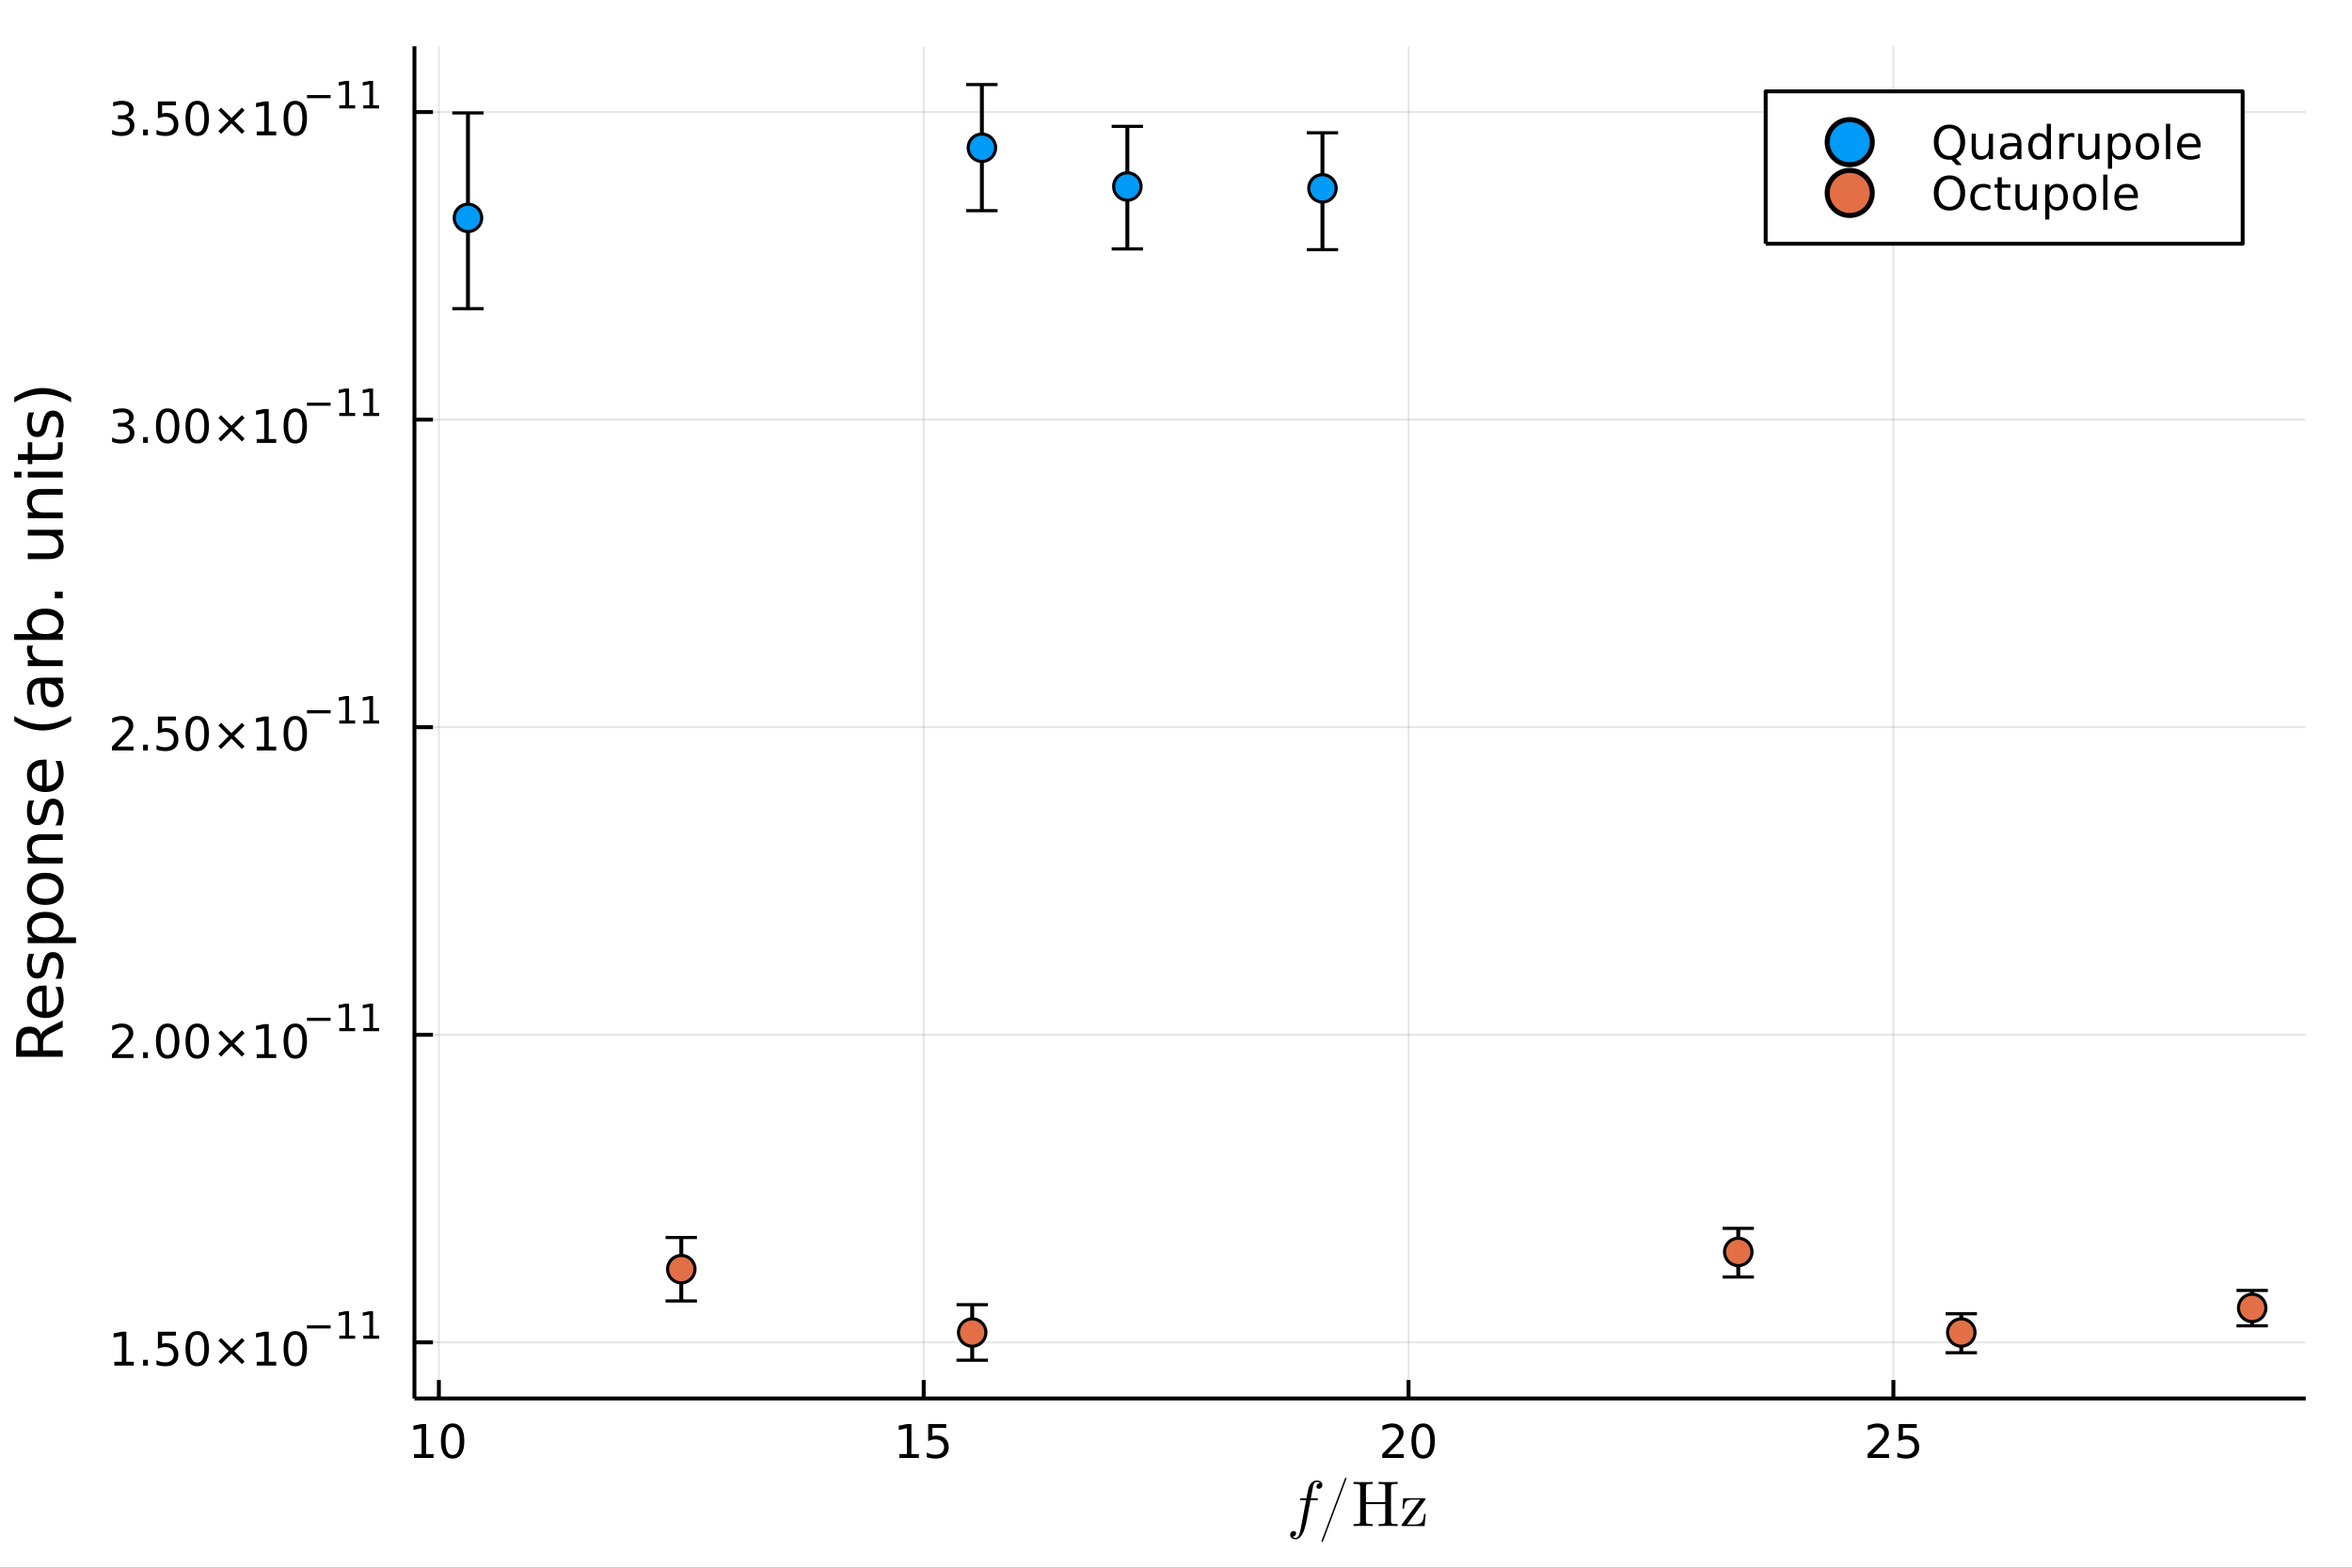 <?xml version="1.0" encoding="utf-8"?>
<svg xmlns="http://www.w3.org/2000/svg" xmlns:xlink="http://www.w3.org/1999/xlink" width="600" height="400" viewBox="0 0 2400 1600">
<rect x="0" y="0" width="2400" height="1600" fill="#333333" stroke="none"/>
<defs>
  <clipPath id="clip840">
    <rect x="0" y="0" width="2400" height="1600"/>
  </clipPath>
</defs>
<path clip-path="url(#clip840)" d="
M0 1600 L2400 1600 L2400 0 L0 0  Z
  " fill="#ffffff" fill-rule="evenodd" fill-opacity="1"/>
<defs>
  <clipPath id="clip841">
    <rect x="480" y="0" width="1681" height="1600"/>
  </clipPath>
</defs>
<path clip-path="url(#clip840)" d="
M422.892 1427.31 L2352.76 1427.31 L2352.76 47.244 L422.892 47.244  Z
  " fill="#ffffff" fill-rule="evenodd" fill-opacity="1"/>
<defs>
  <clipPath id="clip842">
    <rect x="422" y="47" width="1931" height="1381"/>
  </clipPath>
</defs>
<polyline clip-path="url(#clip842)" style="stroke:#000000; stroke-linecap:butt; stroke-linejoin:round; stroke-width:2; stroke-opacity:0.1; fill:none" points="
  447.826,1427.31 447.826,47.244 
  "/>
<polyline clip-path="url(#clip842)" style="stroke:#000000; stroke-linecap:butt; stroke-linejoin:round; stroke-width:2; stroke-opacity:0.1; fill:none" points="
  942.562,1427.31 942.562,47.244 
  "/>
<polyline clip-path="url(#clip842)" style="stroke:#000000; stroke-linecap:butt; stroke-linejoin:round; stroke-width:2; stroke-opacity:0.1; fill:none" points="
  1437.3,1427.31 1437.3,47.244 
  "/>
<polyline clip-path="url(#clip842)" style="stroke:#000000; stroke-linecap:butt; stroke-linejoin:round; stroke-width:2; stroke-opacity:0.1; fill:none" points="
  1932.03,1427.31 1932.03,47.244 
  "/>
<polyline clip-path="url(#clip840)" style="stroke:#000000; stroke-linecap:butt; stroke-linejoin:round; stroke-width:4; stroke-opacity:1; fill:none" points="
  422.892,1427.31 2352.76,1427.31 
  "/>
<polyline clip-path="url(#clip840)" style="stroke:#000000; stroke-linecap:butt; stroke-linejoin:round; stroke-width:4; stroke-opacity:1; fill:none" points="
  447.826,1427.31 447.826,1408.42 
  "/>
<polyline clip-path="url(#clip840)" style="stroke:#000000; stroke-linecap:butt; stroke-linejoin:round; stroke-width:4; stroke-opacity:1; fill:none" points="
  942.562,1427.31 942.562,1408.42 
  "/>
<polyline clip-path="url(#clip840)" style="stroke:#000000; stroke-linecap:butt; stroke-linejoin:round; stroke-width:4; stroke-opacity:1; fill:none" points="
  1437.3,1427.31 1437.3,1408.42 
  "/>
<polyline clip-path="url(#clip840)" style="stroke:#000000; stroke-linecap:butt; stroke-linejoin:round; stroke-width:4; stroke-opacity:1; fill:none" points="
  1932.03,1427.31 1932.03,1408.42 
  "/>
<path clip-path="url(#clip840)" d="M422.514 1484.05 L430.153 1484.05 L430.153 1457.69 L421.843 1459.35 L421.843 1455.09 L430.107 1453.43 L434.783 1453.43 L434.783 1484.05 L442.421 1484.05 L442.421 1487.99 L422.514 1487.99 L422.514 1484.05 Z" fill="#000000" fill-rule="evenodd" fill-opacity="1" /><path clip-path="url(#clip840)" d="M461.866 1456.51 Q458.255 1456.51 456.426 1460.07 Q454.62 1463.61 454.62 1470.74 Q454.62 1477.85 456.426 1481.41 Q458.255 1484.95 461.866 1484.95 Q465.5 1484.95 467.306 1481.41 Q469.134 1477.85 469.134 1470.74 Q469.134 1463.61 467.306 1460.07 Q465.5 1456.51 461.866 1456.51 M461.866 1452.8 Q467.676 1452.8 470.731 1457.41 Q473.81 1461.99 473.81 1470.74 Q473.81 1479.47 470.731 1484.07 Q467.676 1488.66 461.866 1488.66 Q456.056 1488.66 452.977 1484.07 Q449.921 1479.47 449.921 1470.74 Q449.921 1461.99 452.977 1457.41 Q456.056 1452.8 461.866 1452.8 Z" fill="#000000" fill-rule="evenodd" fill-opacity="1" /><path clip-path="url(#clip840)" d="M917.747 1484.05 L925.386 1484.05 L925.386 1457.69 L917.076 1459.35 L917.076 1455.09 L925.34 1453.43 L930.016 1453.43 L930.016 1484.05 L937.655 1484.05 L937.655 1487.99 L917.747 1487.99 L917.747 1484.05 Z" fill="#000000" fill-rule="evenodd" fill-opacity="1" /><path clip-path="url(#clip840)" d="M947.145 1453.43 L965.502 1453.43 L965.502 1457.36 L951.428 1457.36 L951.428 1465.83 Q952.446 1465.49 953.465 1465.32 Q954.483 1465.14 955.502 1465.14 Q961.289 1465.14 964.668 1468.31 Q968.048 1471.48 968.048 1476.9 Q968.048 1482.48 964.576 1485.58 Q961.103 1488.66 954.784 1488.66 Q952.608 1488.66 950.34 1488.29 Q948.094 1487.92 945.687 1487.18 L945.687 1482.48 Q947.77 1483.61 949.992 1484.17 Q952.215 1484.72 954.691 1484.72 Q958.696 1484.72 961.034 1482.62 Q963.372 1480.51 963.372 1476.9 Q963.372 1473.29 961.034 1471.18 Q958.696 1469.07 954.691 1469.07 Q952.817 1469.07 950.942 1469.49 Q949.09 1469.91 947.145 1470.79 L947.145 1453.43 Z" fill="#000000" fill-rule="evenodd" fill-opacity="1" /><path clip-path="url(#clip840)" d="M1416.07 1484.05 L1432.39 1484.05 L1432.39 1487.99 L1410.45 1487.99 L1410.45 1484.05 Q1413.11 1481.3 1417.69 1476.67 Q1422.3 1472.01 1423.48 1470.67 Q1425.72 1468.15 1426.6 1466.41 Q1427.51 1464.65 1427.51 1462.96 Q1427.51 1460.21 1425.56 1458.47 Q1423.64 1456.74 1420.54 1456.74 Q1418.34 1456.74 1415.89 1457.5 Q1413.45 1458.26 1410.68 1459.82 L1410.68 1455.09 Q1413.5 1453.96 1415.95 1453.38 Q1418.41 1452.8 1420.45 1452.8 Q1425.82 1452.8 1429.01 1455.49 Q1432.2 1458.17 1432.2 1462.66 Q1432.2 1464.79 1431.39 1466.71 Q1430.61 1468.61 1428.5 1471.2 Q1427.92 1471.88 1424.82 1475.09 Q1421.72 1478.29 1416.07 1484.05 Z" fill="#000000" fill-rule="evenodd" fill-opacity="1" /><path clip-path="url(#clip840)" d="M1452.2 1456.51 Q1448.59 1456.51 1446.76 1460.07 Q1444.96 1463.61 1444.96 1470.74 Q1444.96 1477.85 1446.76 1481.41 Q1448.59 1484.95 1452.2 1484.95 Q1455.84 1484.95 1457.64 1481.41 Q1459.47 1477.85 1459.47 1470.74 Q1459.47 1463.61 1457.64 1460.07 Q1455.84 1456.51 1452.2 1456.51 M1452.2 1452.8 Q1458.01 1452.8 1461.07 1457.41 Q1464.15 1461.99 1464.15 1470.74 Q1464.15 1479.47 1461.07 1484.07 Q1458.01 1488.66 1452.2 1488.66 Q1446.39 1488.66 1443.32 1484.07 Q1440.26 1479.47 1440.26 1470.74 Q1440.26 1461.99 1443.32 1457.41 Q1446.39 1452.8 1452.2 1452.8 Z" fill="#000000" fill-rule="evenodd" fill-opacity="1" /><path clip-path="url(#clip840)" d="M1911.3 1484.05 L1927.62 1484.05 L1927.62 1487.99 L1905.68 1487.99 L1905.68 1484.05 Q1908.34 1481.3 1912.92 1476.67 Q1917.53 1472.01 1918.71 1470.67 Q1920.96 1468.15 1921.84 1466.41 Q1922.74 1464.65 1922.74 1462.96 Q1922.74 1460.21 1920.79 1458.47 Q1918.87 1456.74 1915.77 1456.74 Q1913.57 1456.74 1911.12 1457.5 Q1908.69 1458.26 1905.91 1459.82 L1905.91 1455.09 Q1908.73 1453.96 1911.19 1453.38 Q1913.64 1452.8 1915.68 1452.8 Q1921.05 1452.8 1924.24 1455.49 Q1927.44 1458.17 1927.44 1462.66 Q1927.44 1464.79 1926.63 1466.71 Q1925.84 1468.61 1923.73 1471.2 Q1923.16 1471.88 1920.05 1475.09 Q1916.95 1478.29 1911.3 1484.05 Z" fill="#000000" fill-rule="evenodd" fill-opacity="1" /><path clip-path="url(#clip840)" d="M1937.48 1453.43 L1955.84 1453.43 L1955.84 1457.36 L1941.77 1457.36 L1941.77 1465.83 Q1942.79 1465.49 1943.8 1465.32 Q1944.82 1465.14 1945.84 1465.14 Q1951.63 1465.14 1955.01 1468.31 Q1958.39 1471.48 1958.39 1476.9 Q1958.39 1482.48 1954.91 1485.58 Q1951.44 1488.66 1945.12 1488.66 Q1942.95 1488.66 1940.68 1488.29 Q1938.43 1487.92 1936.03 1487.18 L1936.03 1482.48 Q1938.11 1483.61 1940.33 1484.17 Q1942.55 1484.72 1945.03 1484.72 Q1949.04 1484.72 1951.37 1482.62 Q1953.71 1480.51 1953.71 1476.9 Q1953.71 1473.29 1951.37 1471.18 Q1949.04 1469.07 1945.03 1469.07 Q1943.16 1469.07 1941.28 1469.49 Q1939.43 1469.91 1937.48 1470.79 L1937.48 1453.43 Z" fill="#000000" fill-rule="evenodd" fill-opacity="1" /><path clip-path="url(#clip840)" d="M1349.38 1515.56 Q1349.38 1517.33 1348.25 1518.42 Q1347.16 1519.52 1345.77 1519.52 Q1344.78 1519.52 1344.03 1518.91 Q1343.33 1518.29 1343.33 1517.23 Q1343.33 1516.14 1344.16 1514.98 Q1345 1513.82 1346.9 1513.66 Q1345.65 1512.47 1343.65 1512.47 Q1342.65 1512.47 1341.81 1513.11 Q1341.01 1513.72 1340.56 1514.72 Q1340.07 1515.75 1338.98 1521.58 Q1338.62 1523.48 1338.3 1525.32 Q1337.98 1527.15 1337.59 1529.08 L1343.07 1529.08 Q1343.78 1529.08 1344.07 1529.12 Q1344.36 1529.15 1344.58 1529.31 Q1344.84 1529.47 1344.84 1529.82 Q1344.84 1530.73 1344.42 1530.95 Q1344.03 1531.15 1342.88 1531.15 L1337.21 1531.15 L1333.25 1552.05 Q1333.15 1552.66 1332.73 1554.59 Q1332.34 1556.49 1331.41 1559.61 Q1330.48 1562.77 1329.54 1564.64 Q1329.03 1565.7 1328.35 1566.7 Q1327.71 1567.73 1326.77 1568.76 Q1325.84 1569.79 1324.61 1570.4 Q1323.39 1571.05 1322.1 1571.05 Q1319.91 1571.05 1318.21 1569.82 Q1316.5 1568.6 1316.5 1566.51 Q1316.5 1564.74 1317.59 1563.64 Q1318.72 1562.55 1320.11 1562.55 Q1321.1 1562.55 1321.81 1563.16 Q1322.55 1563.77 1322.55 1564.83 Q1322.55 1565.28 1322.39 1565.8 Q1322.23 1566.31 1321.88 1566.89 Q1321.52 1567.51 1320.75 1567.92 Q1319.98 1568.34 1318.91 1568.41 Q1320.17 1569.6 1322.1 1569.6 Q1322.71 1569.6 1323.26 1569.34 Q1323.81 1569.12 1324.26 1568.54 Q1324.74 1567.96 1325.1 1567.38 Q1325.45 1566.83 1325.81 1565.77 Q1326.16 1564.74 1326.39 1563.96 Q1326.61 1563.19 1326.9 1561.8 Q1327.22 1560.42 1327.38 1559.58 Q1327.55 1558.78 1327.84 1557.2 L1332.76 1531.15 L1328.41 1531.15 Q1327.64 1531.15 1327.32 1531.11 Q1327.03 1531.08 1326.8 1530.92 Q1326.58 1530.73 1326.58 1530.34 Q1326.58 1529.73 1326.84 1529.47 Q1327.13 1529.18 1327.45 1529.15 Q1327.77 1529.08 1328.54 1529.08 L1333.12 1529.08 Q1334.66 1520.94 1335.27 1518.75 Q1335.98 1516.43 1337.08 1514.82 Q1338.17 1513.17 1339.4 1512.4 Q1340.62 1511.63 1341.62 1511.34 Q1342.65 1511.02 1343.65 1511.02 Q1345.9 1511.02 1347.64 1512.24 Q1349.38 1513.43 1349.38 1515.56 Z" fill="#000000" fill-rule="evenodd" fill-opacity="1" /><path clip-path="url(#clip840)" d="M1348.49 1573.08 Q1348.49 1572.75 1348.75 1572.05 L1372.04 1509.82 Q1372.04 1509.76 1372.2 1509.41 Q1372.36 1509.05 1372.45 1508.83 Q1372.55 1508.57 1372.74 1508.38 Q1372.97 1508.18 1373.23 1508.18 Q1373.87 1508.18 1373.87 1508.99 Q1373.87 1509.05 1373.68 1509.82 L1350.33 1572.11 Q1349.94 1573.24 1349.68 1573.56 Q1349.46 1573.88 1349.07 1573.88 Q1348.49 1573.88 1348.49 1573.08 Z" fill="#000000" fill-rule="evenodd" fill-opacity="1" /><path clip-path="url(#clip840)" d="M1381.16 1557.52 L1381.16 1555.49 L1382.74 1555.49 Q1386.31 1555.49 1387.12 1554.91 Q1387.95 1554.3 1387.95 1552.37 L1387.95 1517.62 Q1387.95 1515.72 1387.12 1515.14 Q1386.28 1514.53 1382.74 1514.53 L1381.16 1514.53 L1381.16 1512.47 Q1383.48 1512.66 1390.92 1512.66 Q1398.29 1512.66 1400.61 1512.47 L1400.61 1514.53 L1399.03 1514.53 Q1395.46 1514.53 1394.62 1515.14 Q1393.81 1515.72 1393.81 1517.62 L1393.81 1533.05 L1413.52 1533.05 L1413.52 1517.62 Q1413.52 1515.72 1412.69 1515.14 Q1411.88 1514.53 1408.31 1514.53 L1406.73 1514.53 L1406.73 1512.47 Q1409.05 1512.66 1416.49 1512.66 Q1423.86 1512.66 1426.18 1512.47 L1426.18 1514.53 L1424.6 1514.53 Q1421.03 1514.53 1420.19 1515.14 Q1419.39 1515.72 1419.39 1517.62 L1419.39 1552.37 Q1419.39 1554.27 1420.22 1554.88 Q1421.06 1555.49 1424.6 1555.49 L1426.18 1555.49 L1426.18 1557.52 Q1423.86 1557.33 1416.42 1557.33 Q1409.05 1557.33 1406.73 1557.52 L1406.73 1555.49 L1408.31 1555.49 Q1411.88 1555.49 1412.69 1554.91 Q1413.52 1554.3 1413.52 1552.37 L1413.52 1535.11 L1393.81 1535.11 L1393.81 1552.37 Q1393.81 1554.27 1394.62 1554.88 Q1395.46 1555.49 1399.03 1555.49 L1400.61 1555.49 L1400.61 1557.52 Q1398.29 1557.33 1390.85 1557.33 Q1383.48 1557.33 1381.16 1557.52 Z" fill="#000000" fill-rule="evenodd" fill-opacity="1" /><path clip-path="url(#clip840)" d="M1430.15 1556.59 Q1430.15 1556.14 1430.77 1555.4 L1449.15 1530.53 L1441.65 1530.53 Q1436.43 1530.53 1434.73 1532.47 Q1433.05 1534.37 1432.73 1539.71 L1431.09 1539.71 L1431.83 1529.08 L1452.92 1529.08 Q1453.66 1529.08 1453.95 1529.12 Q1454.24 1529.15 1454.44 1529.37 Q1454.63 1529.57 1454.63 1529.95 Q1454.63 1530.34 1454.05 1531.08 L1435.69 1555.88 L1443.49 1555.88 Q1448.96 1555.88 1450.8 1553.59 Q1452.67 1551.31 1453.12 1545.19 L1454.76 1545.19 L1453.63 1557.52 L1431.89 1557.52 Q1430.83 1557.52 1430.48 1557.39 Q1430.15 1557.23 1430.15 1556.59 Z" fill="#000000" fill-rule="evenodd" fill-opacity="1" /><polyline clip-path="url(#clip842)" style="stroke:#000000; stroke-linecap:butt; stroke-linejoin:round; stroke-width:2; stroke-opacity:0.1; fill:none" points="
  422.892,1370.01 2352.76,1370.01 
  "/>
<polyline clip-path="url(#clip842)" style="stroke:#000000; stroke-linecap:butt; stroke-linejoin:round; stroke-width:2; stroke-opacity:0.1; fill:none" points="
  422.892,1056.1 2352.76,1056.1 
  "/>
<polyline clip-path="url(#clip842)" style="stroke:#000000; stroke-linecap:butt; stroke-linejoin:round; stroke-width:2; stroke-opacity:0.1; fill:none" points="
  422.892,742.189 2352.76,742.189 
  "/>
<polyline clip-path="url(#clip842)" style="stroke:#000000; stroke-linecap:butt; stroke-linejoin:round; stroke-width:2; stroke-opacity:0.1; fill:none" points="
  422.892,428.278 2352.76,428.278 
  "/>
<polyline clip-path="url(#clip842)" style="stroke:#000000; stroke-linecap:butt; stroke-linejoin:round; stroke-width:2; stroke-opacity:0.1; fill:none" points="
  422.892,114.366 2352.76,114.366 
  "/>
<polyline clip-path="url(#clip840)" style="stroke:#000000; stroke-linecap:butt; stroke-linejoin:round; stroke-width:4; stroke-opacity:1; fill:none" points="
  422.892,1427.31 422.892,47.244 
  "/>
<polyline clip-path="url(#clip840)" style="stroke:#000000; stroke-linecap:butt; stroke-linejoin:round; stroke-width:4; stroke-opacity:1; fill:none" points="
  422.892,1370.01 441.789,1370.01 
  "/>
<polyline clip-path="url(#clip840)" style="stroke:#000000; stroke-linecap:butt; stroke-linejoin:round; stroke-width:4; stroke-opacity:1; fill:none" points="
  422.892,1056.1 441.789,1056.1 
  "/>
<polyline clip-path="url(#clip840)" style="stroke:#000000; stroke-linecap:butt; stroke-linejoin:round; stroke-width:4; stroke-opacity:1; fill:none" points="
  422.892,742.189 441.789,742.189 
  "/>
<polyline clip-path="url(#clip840)" style="stroke:#000000; stroke-linecap:butt; stroke-linejoin:round; stroke-width:4; stroke-opacity:1; fill:none" points="
  422.892,428.278 441.789,428.278 
  "/>
<polyline clip-path="url(#clip840)" style="stroke:#000000; stroke-linecap:butt; stroke-linejoin:round; stroke-width:4; stroke-opacity:1; fill:none" points="
  422.892,114.366 441.789,114.366 
  "/>
<path clip-path="url(#clip840)" d="M116.668 1389.8 L124.306 1389.8 L124.306 1363.44 L115.996 1365.1 L115.996 1360.85 L124.26 1359.18 L128.936 1359.18 L128.936 1389.8 L136.575 1389.8 L136.575 1393.74 L116.668 1393.74 L116.668 1389.8 Z" fill="#000000" fill-rule="evenodd" fill-opacity="1" /><path clip-path="url(#clip840)" d="M146.019 1387.86 L150.903 1387.86 L150.903 1393.74 L146.019 1393.74 L146.019 1387.86 Z" fill="#000000" fill-rule="evenodd" fill-opacity="1" /><path clip-path="url(#clip840)" d="M161.135 1359.18 L179.491 1359.18 L179.491 1363.11 L165.417 1363.11 L165.417 1371.59 Q166.436 1371.24 167.454 1371.08 Q168.473 1370.89 169.491 1370.89 Q175.278 1370.89 178.658 1374.06 Q182.038 1377.23 182.038 1382.65 Q182.038 1388.23 178.565 1391.33 Q175.093 1394.41 168.774 1394.41 Q166.598 1394.41 164.329 1394.04 Q162.084 1393.67 159.677 1392.93 L159.677 1388.23 Q161.76 1389.36 163.982 1389.92 Q166.204 1390.48 168.681 1390.48 Q172.686 1390.48 175.024 1388.37 Q177.362 1386.26 177.362 1382.65 Q177.362 1379.04 175.024 1376.93 Q172.686 1374.83 168.681 1374.83 Q166.806 1374.83 164.931 1375.24 Q163.079 1375.66 161.135 1376.54 L161.135 1359.18 Z" fill="#000000" fill-rule="evenodd" fill-opacity="1" /><path clip-path="url(#clip840)" d="M201.25 1362.26 Q197.639 1362.26 195.811 1365.82 Q194.005 1369.36 194.005 1376.49 Q194.005 1383.6 195.811 1387.16 Q197.639 1390.71 201.25 1390.71 Q204.885 1390.71 206.69 1387.16 Q208.519 1383.6 208.519 1376.49 Q208.519 1369.36 206.69 1365.82 Q204.885 1362.26 201.25 1362.26 M201.25 1358.55 Q207.061 1358.55 210.116 1363.16 Q213.195 1367.74 213.195 1376.49 Q213.195 1385.22 210.116 1389.83 Q207.061 1394.41 201.25 1394.41 Q195.44 1394.41 192.362 1389.83 Q189.306 1385.22 189.306 1376.49 Q189.306 1367.74 192.362 1363.16 Q195.44 1358.55 201.25 1358.55 Z" fill="#000000" fill-rule="evenodd" fill-opacity="1" /><path clip-path="url(#clip840)" d="M249.584 1368.28 L239.005 1378.9 L249.584 1389.48 L246.829 1392.28 L236.204 1381.66 L225.579 1392.28 L222.848 1389.48 L233.403 1378.9 L222.848 1368.28 L225.579 1365.48 L236.204 1376.1 L246.829 1365.48 L249.584 1368.28 Z" fill="#000000" fill-rule="evenodd" fill-opacity="1" /><path clip-path="url(#clip840)" d="M261.945 1389.8 L269.583 1389.8 L269.583 1363.44 L261.273 1365.1 L261.273 1360.85 L269.537 1359.18 L274.213 1359.18 L274.213 1389.8 L281.852 1389.8 L281.852 1393.74 L261.945 1393.74 L261.945 1389.8 Z" fill="#000000" fill-rule="evenodd" fill-opacity="1" /><path clip-path="url(#clip840)" d="M301.296 1362.26 Q297.685 1362.26 295.856 1365.82 Q294.051 1369.36 294.051 1376.49 Q294.051 1383.6 295.856 1387.16 Q297.685 1390.71 301.296 1390.71 Q304.93 1390.71 306.736 1387.16 Q308.565 1383.6 308.565 1376.49 Q308.565 1369.36 306.736 1365.82 Q304.93 1362.26 301.296 1362.26 M301.296 1358.55 Q307.106 1358.55 310.162 1363.16 Q313.241 1367.74 313.241 1376.49 Q313.241 1385.22 310.162 1389.83 Q307.106 1394.41 301.296 1394.41 Q295.486 1394.41 292.407 1389.83 Q289.352 1385.22 289.352 1376.49 Q289.352 1367.74 292.407 1363.16 Q295.486 1358.55 301.296 1358.55 Z" fill="#000000" fill-rule="evenodd" fill-opacity="1" /><path clip-path="url(#clip840)" d="M313.241 1352.66 L337.352 1352.66 L337.352 1355.85 L313.241 1355.85 L313.241 1352.66 Z" fill="#000000" fill-rule="evenodd" fill-opacity="1" /><path clip-path="url(#clip840)" d="M346.211 1363.13 L352.417 1363.13 L352.417 1341.71 L345.665 1343.06 L345.665 1339.6 L352.38 1338.25 L356.179 1338.25 L356.179 1363.13 L362.385 1363.13 L362.385 1366.33 L346.211 1366.33 L346.211 1363.13 Z" fill="#000000" fill-rule="evenodd" fill-opacity="1" /><path clip-path="url(#clip840)" d="M370.717 1363.13 L376.924 1363.13 L376.924 1341.71 L370.172 1343.06 L370.172 1339.6 L376.886 1338.25 L380.685 1338.25 L380.685 1363.13 L386.892 1363.13 L386.892 1366.33 L370.717 1366.33 L370.717 1363.13 Z" fill="#000000" fill-rule="evenodd" fill-opacity="1" /><path clip-path="url(#clip840)" d="M119.885 1075.89 L136.204 1075.89 L136.204 1079.83 L114.26 1079.83 L114.26 1075.89 Q116.922 1073.14 121.505 1068.51 Q126.112 1063.86 127.292 1062.51 Q129.538 1059.99 130.417 1058.25 Q131.32 1056.49 131.32 1054.8 Q131.32 1052.05 129.376 1050.31 Q127.455 1048.58 124.353 1048.58 Q122.154 1048.58 119.7 1049.34 Q117.269 1050.11 114.492 1051.66 L114.492 1046.93 Q117.316 1045.8 119.769 1045.22 Q122.223 1044.64 124.26 1044.64 Q129.63 1044.64 132.825 1047.33 Q136.019 1050.01 136.019 1054.5 Q136.019 1056.63 135.209 1058.55 Q134.422 1060.45 132.316 1063.05 Q131.737 1063.72 128.635 1066.93 Q125.533 1070.13 119.885 1075.89 Z" fill="#000000" fill-rule="evenodd" fill-opacity="1" /><path clip-path="url(#clip840)" d="M146.019 1073.95 L150.903 1073.95 L150.903 1079.83 L146.019 1079.83 L146.019 1073.95 Z" fill="#000000" fill-rule="evenodd" fill-opacity="1" /><path clip-path="url(#clip840)" d="M171.089 1048.35 Q167.477 1048.35 165.649 1051.91 Q163.843 1055.45 163.843 1062.58 Q163.843 1069.69 165.649 1073.25 Q167.477 1076.8 171.089 1076.8 Q174.723 1076.8 176.528 1073.25 Q178.357 1069.69 178.357 1062.58 Q178.357 1055.45 176.528 1051.91 Q174.723 1048.35 171.089 1048.35 M171.089 1044.64 Q176.899 1044.64 179.954 1049.25 Q183.033 1053.83 183.033 1062.58 Q183.033 1071.31 179.954 1075.92 Q176.899 1080.5 171.089 1080.5 Q165.278 1080.5 162.2 1075.92 Q159.144 1071.31 159.144 1062.58 Q159.144 1053.83 162.2 1049.25 Q165.278 1044.64 171.089 1044.64 Z" fill="#000000" fill-rule="evenodd" fill-opacity="1" /><path clip-path="url(#clip840)" d="M201.25 1048.35 Q197.639 1048.35 195.811 1051.91 Q194.005 1055.45 194.005 1062.58 Q194.005 1069.69 195.811 1073.25 Q197.639 1076.8 201.25 1076.8 Q204.885 1076.8 206.69 1073.25 Q208.519 1069.69 208.519 1062.58 Q208.519 1055.45 206.69 1051.91 Q204.885 1048.35 201.25 1048.35 M201.25 1044.64 Q207.061 1044.64 210.116 1049.25 Q213.195 1053.83 213.195 1062.58 Q213.195 1071.31 210.116 1075.92 Q207.061 1080.5 201.25 1080.5 Q195.44 1080.5 192.362 1075.92 Q189.306 1071.31 189.306 1062.58 Q189.306 1053.83 192.362 1049.25 Q195.44 1044.64 201.25 1044.64 Z" fill="#000000" fill-rule="evenodd" fill-opacity="1" /><path clip-path="url(#clip840)" d="M249.584 1054.36 L239.005 1064.99 L249.584 1075.57 L246.829 1078.37 L236.204 1067.74 L225.579 1078.37 L222.848 1075.57 L233.403 1064.99 L222.848 1054.36 L225.579 1051.56 L236.204 1062.19 L246.829 1051.56 L249.584 1054.36 Z" fill="#000000" fill-rule="evenodd" fill-opacity="1" /><path clip-path="url(#clip840)" d="M261.945 1075.89 L269.583 1075.89 L269.583 1049.53 L261.273 1051.19 L261.273 1046.93 L269.537 1045.27 L274.213 1045.27 L274.213 1075.89 L281.852 1075.89 L281.852 1079.83 L261.945 1079.83 L261.945 1075.89 Z" fill="#000000" fill-rule="evenodd" fill-opacity="1" /><path clip-path="url(#clip840)" d="M301.296 1048.35 Q297.685 1048.35 295.856 1051.91 Q294.051 1055.45 294.051 1062.58 Q294.051 1069.69 295.856 1073.25 Q297.685 1076.8 301.296 1076.8 Q304.93 1076.8 306.736 1073.25 Q308.565 1069.69 308.565 1062.58 Q308.565 1055.45 306.736 1051.91 Q304.93 1048.35 301.296 1048.35 M301.296 1044.64 Q307.106 1044.64 310.162 1049.25 Q313.241 1053.83 313.241 1062.58 Q313.241 1071.31 310.162 1075.92 Q307.106 1080.5 301.296 1080.5 Q295.486 1080.5 292.407 1075.92 Q289.352 1071.31 289.352 1062.58 Q289.352 1053.83 292.407 1049.25 Q295.486 1044.64 301.296 1044.64 Z" fill="#000000" fill-rule="evenodd" fill-opacity="1" /><path clip-path="url(#clip840)" d="M313.241 1038.74 L337.352 1038.74 L337.352 1041.94 L313.241 1041.94 L313.241 1038.74 Z" fill="#000000" fill-rule="evenodd" fill-opacity="1" /><path clip-path="url(#clip840)" d="M346.211 1049.22 L352.417 1049.22 L352.417 1027.8 L345.665 1029.15 L345.665 1025.69 L352.38 1024.34 L356.179 1024.34 L356.179 1049.22 L362.385 1049.22 L362.385 1052.42 L346.211 1052.42 L346.211 1049.22 Z" fill="#000000" fill-rule="evenodd" fill-opacity="1" /><path clip-path="url(#clip840)" d="M370.717 1049.22 L376.924 1049.22 L376.924 1027.8 L370.172 1029.15 L370.172 1025.69 L376.886 1024.34 L380.685 1024.34 L380.685 1049.22 L386.892 1049.22 L386.892 1052.42 L370.717 1052.42 L370.717 1049.22 Z" fill="#000000" fill-rule="evenodd" fill-opacity="1" /><path clip-path="url(#clip840)" d="M119.885 761.981 L136.204 761.981 L136.204 765.916 L114.26 765.916 L114.26 761.981 Q116.922 759.227 121.505 754.597 Q126.112 749.944 127.292 748.602 Q129.538 746.079 130.417 744.342 Q131.32 742.583 131.32 740.893 Q131.32 738.139 129.376 736.403 Q127.455 734.667 124.353 734.667 Q122.154 734.667 119.7 735.43 Q117.269 736.194 114.492 737.745 L114.492 733.023 Q117.316 731.889 119.769 731.31 Q122.223 730.731 124.26 730.731 Q129.63 730.731 132.825 733.417 Q136.019 736.102 136.019 740.592 Q136.019 742.722 135.209 744.643 Q134.422 746.542 132.316 749.134 Q131.737 749.805 128.635 753.023 Q125.533 756.217 119.885 761.981 Z" fill="#000000" fill-rule="evenodd" fill-opacity="1" /><path clip-path="url(#clip840)" d="M146.019 760.037 L150.903 760.037 L150.903 765.916 L146.019 765.916 L146.019 760.037 Z" fill="#000000" fill-rule="evenodd" fill-opacity="1" /><path clip-path="url(#clip840)" d="M161.135 731.356 L179.491 731.356 L179.491 735.292 L165.417 735.292 L165.417 743.764 Q166.436 743.417 167.454 743.255 Q168.473 743.069 169.491 743.069 Q175.278 743.069 178.658 746.241 Q182.038 749.412 182.038 754.829 Q182.038 760.407 178.565 763.509 Q175.093 766.588 168.774 766.588 Q166.598 766.588 164.329 766.217 Q162.084 765.847 159.677 765.106 L159.677 760.407 Q161.76 761.541 163.982 762.097 Q166.204 762.653 168.681 762.653 Q172.686 762.653 175.024 760.546 Q177.362 758.44 177.362 754.829 Q177.362 751.217 175.024 749.111 Q172.686 747.004 168.681 747.004 Q166.806 747.004 164.931 747.421 Q163.079 747.838 161.135 748.717 L161.135 731.356 Z" fill="#000000" fill-rule="evenodd" fill-opacity="1" /><path clip-path="url(#clip840)" d="M201.25 734.435 Q197.639 734.435 195.811 738 Q194.005 741.542 194.005 748.671 Q194.005 755.778 195.811 759.342 Q197.639 762.884 201.25 762.884 Q204.885 762.884 206.69 759.342 Q208.519 755.778 208.519 748.671 Q208.519 741.542 206.69 738 Q204.885 734.435 201.25 734.435 M201.25 730.731 Q207.061 730.731 210.116 735.338 Q213.195 739.921 213.195 748.671 Q213.195 757.398 210.116 762.004 Q207.061 766.588 201.25 766.588 Q195.44 766.588 192.362 762.004 Q189.306 757.398 189.306 748.671 Q189.306 739.921 192.362 735.338 Q195.44 730.731 201.25 730.731 Z" fill="#000000" fill-rule="evenodd" fill-opacity="1" /><path clip-path="url(#clip840)" d="M249.584 740.454 L239.005 751.079 L249.584 761.657 L246.829 764.458 L236.204 753.833 L225.579 764.458 L222.848 761.657 L233.403 751.079 L222.848 740.454 L225.579 737.653 L236.204 748.278 L246.829 737.653 L249.584 740.454 Z" fill="#000000" fill-rule="evenodd" fill-opacity="1" /><path clip-path="url(#clip840)" d="M261.945 761.981 L269.583 761.981 L269.583 735.616 L261.273 737.282 L261.273 733.023 L269.537 731.356 L274.213 731.356 L274.213 761.981 L281.852 761.981 L281.852 765.916 L261.945 765.916 L261.945 761.981 Z" fill="#000000" fill-rule="evenodd" fill-opacity="1" /><path clip-path="url(#clip840)" d="M301.296 734.435 Q297.685 734.435 295.856 738 Q294.051 741.542 294.051 748.671 Q294.051 755.778 295.856 759.342 Q297.685 762.884 301.296 762.884 Q304.93 762.884 306.736 759.342 Q308.565 755.778 308.565 748.671 Q308.565 741.542 306.736 738 Q304.93 734.435 301.296 734.435 M301.296 730.731 Q307.106 730.731 310.162 735.338 Q313.241 739.921 313.241 748.671 Q313.241 757.398 310.162 762.004 Q307.106 766.588 301.296 766.588 Q295.486 766.588 292.407 762.004 Q289.352 757.398 289.352 748.671 Q289.352 739.921 292.407 735.338 Q295.486 730.731 301.296 730.731 Z" fill="#000000" fill-rule="evenodd" fill-opacity="1" /><path clip-path="url(#clip840)" d="M313.241 724.833 L337.352 724.833 L337.352 728.03 L313.241 728.03 L313.241 724.833 Z" fill="#000000" fill-rule="evenodd" fill-opacity="1" /><path clip-path="url(#clip840)" d="M346.211 735.309 L352.417 735.309 L352.417 713.887 L345.665 715.241 L345.665 711.78 L352.38 710.426 L356.179 710.426 L356.179 735.309 L362.385 735.309 L362.385 738.506 L346.211 738.506 L346.211 735.309 Z" fill="#000000" fill-rule="evenodd" fill-opacity="1" /><path clip-path="url(#clip840)" d="M370.717 735.309 L376.924 735.309 L376.924 713.887 L370.172 715.241 L370.172 711.78 L376.886 710.426 L380.685 710.426 L380.685 735.309 L386.892 735.309 L386.892 738.506 L370.717 738.506 L370.717 735.309 Z" fill="#000000" fill-rule="evenodd" fill-opacity="1" /><path clip-path="url(#clip840)" d="M130.024 433.371 Q133.38 434.089 135.255 436.357 Q137.154 438.626 137.154 441.959 Q137.154 447.075 133.635 449.876 Q130.117 452.676 123.635 452.676 Q121.459 452.676 119.144 452.237 Q116.853 451.82 114.399 450.964 L114.399 446.45 Q116.343 447.584 118.658 448.163 Q120.973 448.741 123.496 448.741 Q127.894 448.741 130.186 447.005 Q132.501 445.269 132.501 441.959 Q132.501 438.903 130.348 437.19 Q128.218 435.454 124.399 435.454 L120.371 435.454 L120.371 431.612 L124.584 431.612 Q128.033 431.612 129.862 430.246 Q131.691 428.857 131.691 426.265 Q131.691 423.603 129.792 422.191 Q127.917 420.755 124.399 420.755 Q122.478 420.755 120.279 421.172 Q118.08 421.589 115.441 422.468 L115.441 418.302 Q118.103 417.561 120.418 417.191 Q122.755 416.82 124.816 416.82 Q130.14 416.82 133.242 419.251 Q136.343 421.658 136.343 425.778 Q136.343 428.649 134.7 430.64 Q133.056 432.607 130.024 433.371 Z" fill="#000000" fill-rule="evenodd" fill-opacity="1" /><path clip-path="url(#clip840)" d="M146.019 446.126 L150.903 446.126 L150.903 452.005 L146.019 452.005 L146.019 446.126 Z" fill="#000000" fill-rule="evenodd" fill-opacity="1" /><path clip-path="url(#clip840)" d="M171.089 420.524 Q167.477 420.524 165.649 424.089 Q163.843 427.63 163.843 434.76 Q163.843 441.866 165.649 445.431 Q167.477 448.973 171.089 448.973 Q174.723 448.973 176.528 445.431 Q178.357 441.866 178.357 434.76 Q178.357 427.63 176.528 424.089 Q174.723 420.524 171.089 420.524 M171.089 416.82 Q176.899 416.82 179.954 421.427 Q183.033 426.01 183.033 434.76 Q183.033 443.487 179.954 448.093 Q176.899 452.676 171.089 452.676 Q165.278 452.676 162.2 448.093 Q159.144 443.487 159.144 434.76 Q159.144 426.01 162.2 421.427 Q165.278 416.82 171.089 416.82 Z" fill="#000000" fill-rule="evenodd" fill-opacity="1" /><path clip-path="url(#clip840)" d="M201.25 420.524 Q197.639 420.524 195.811 424.089 Q194.005 427.63 194.005 434.76 Q194.005 441.866 195.811 445.431 Q197.639 448.973 201.25 448.973 Q204.885 448.973 206.69 445.431 Q208.519 441.866 208.519 434.76 Q208.519 427.63 206.69 424.089 Q204.885 420.524 201.25 420.524 M201.25 416.82 Q207.061 416.82 210.116 421.427 Q213.195 426.01 213.195 434.76 Q213.195 443.487 210.116 448.093 Q207.061 452.676 201.25 452.676 Q195.44 452.676 192.362 448.093 Q189.306 443.487 189.306 434.76 Q189.306 426.01 192.362 421.427 Q195.44 416.82 201.25 416.82 Z" fill="#000000" fill-rule="evenodd" fill-opacity="1" /><path clip-path="url(#clip840)" d="M249.584 426.542 L239.005 437.167 L249.584 447.746 L246.829 450.547 L236.204 439.922 L225.579 450.547 L222.848 447.746 L233.403 437.167 L222.848 426.542 L225.579 423.741 L236.204 434.366 L246.829 423.741 L249.584 426.542 Z" fill="#000000" fill-rule="evenodd" fill-opacity="1" /><path clip-path="url(#clip840)" d="M261.945 448.07 L269.583 448.07 L269.583 421.704 L261.273 423.371 L261.273 419.112 L269.537 417.445 L274.213 417.445 L274.213 448.07 L281.852 448.07 L281.852 452.005 L261.945 452.005 L261.945 448.07 Z" fill="#000000" fill-rule="evenodd" fill-opacity="1" /><path clip-path="url(#clip840)" d="M301.296 420.524 Q297.685 420.524 295.856 424.089 Q294.051 427.63 294.051 434.76 Q294.051 441.866 295.856 445.431 Q297.685 448.973 301.296 448.973 Q304.93 448.973 306.736 445.431 Q308.565 441.866 308.565 434.76 Q308.565 427.63 306.736 424.089 Q304.93 420.524 301.296 420.524 M301.296 416.82 Q307.106 416.82 310.162 421.427 Q313.241 426.01 313.241 434.76 Q313.241 443.487 310.162 448.093 Q307.106 452.676 301.296 452.676 Q295.486 452.676 292.407 448.093 Q289.352 443.487 289.352 434.76 Q289.352 426.01 292.407 421.427 Q295.486 416.82 301.296 416.82 Z" fill="#000000" fill-rule="evenodd" fill-opacity="1" /><path clip-path="url(#clip840)" d="M313.241 410.922 L337.352 410.922 L337.352 414.119 L313.241 414.119 L313.241 410.922 Z" fill="#000000" fill-rule="evenodd" fill-opacity="1" /><path clip-path="url(#clip840)" d="M346.211 421.397 L352.417 421.397 L352.417 399.975 L345.665 401.33 L345.665 397.869 L352.38 396.515 L356.179 396.515 L356.179 421.397 L362.385 421.397 L362.385 424.595 L346.211 424.595 L346.211 421.397 Z" fill="#000000" fill-rule="evenodd" fill-opacity="1" /><path clip-path="url(#clip840)" d="M370.717 421.397 L376.924 421.397 L376.924 399.975 L370.172 401.33 L370.172 397.869 L376.886 396.515 L380.685 396.515 L380.685 421.397 L386.892 421.397 L386.892 424.595 L370.717 424.595 L370.717 421.397 Z" fill="#000000" fill-rule="evenodd" fill-opacity="1" /><path clip-path="url(#clip840)" d="M130.024 119.46 Q133.38 120.177 135.255 122.446 Q137.154 124.714 137.154 128.048 Q137.154 133.163 133.635 135.964 Q130.117 138.765 123.635 138.765 Q121.459 138.765 119.144 138.325 Q116.853 137.909 114.399 137.052 L114.399 132.538 Q116.343 133.673 118.658 134.251 Q120.973 134.83 123.496 134.83 Q127.894 134.83 130.186 133.094 Q132.501 131.358 132.501 128.048 Q132.501 124.992 130.348 123.279 Q128.218 121.543 124.399 121.543 L120.371 121.543 L120.371 117.701 L124.584 117.701 Q128.033 117.701 129.862 116.335 Q131.691 114.946 131.691 112.353 Q131.691 109.691 129.792 108.279 Q127.917 106.844 124.399 106.844 Q122.478 106.844 120.279 107.261 Q118.08 107.677 115.441 108.557 L115.441 104.39 Q118.103 103.65 120.418 103.279 Q122.755 102.909 124.816 102.909 Q130.14 102.909 133.242 105.339 Q136.343 107.747 136.343 111.867 Q136.343 114.738 134.7 116.728 Q133.056 118.696 130.024 119.46 Z" fill="#000000" fill-rule="evenodd" fill-opacity="1" /><path clip-path="url(#clip840)" d="M146.019 132.214 L150.903 132.214 L150.903 138.094 L146.019 138.094 L146.019 132.214 Z" fill="#000000" fill-rule="evenodd" fill-opacity="1" /><path clip-path="url(#clip840)" d="M161.135 103.534 L179.491 103.534 L179.491 107.469 L165.417 107.469 L165.417 115.941 Q166.436 115.594 167.454 115.432 Q168.473 115.247 169.491 115.247 Q175.278 115.247 178.658 118.418 Q182.038 121.589 182.038 127.006 Q182.038 132.585 178.565 135.687 Q175.093 138.765 168.774 138.765 Q166.598 138.765 164.329 138.395 Q162.084 138.025 159.677 137.284 L159.677 132.585 Q161.76 133.719 163.982 134.275 Q166.204 134.83 168.681 134.83 Q172.686 134.83 175.024 132.724 Q177.362 130.617 177.362 127.006 Q177.362 123.395 175.024 121.288 Q172.686 119.182 168.681 119.182 Q166.806 119.182 164.931 119.599 Q163.079 120.015 161.135 120.895 L161.135 103.534 Z" fill="#000000" fill-rule="evenodd" fill-opacity="1" /><path clip-path="url(#clip840)" d="M201.25 106.613 Q197.639 106.613 195.811 110.177 Q194.005 113.719 194.005 120.849 Q194.005 127.955 195.811 131.52 Q197.639 135.062 201.25 135.062 Q204.885 135.062 206.69 131.52 Q208.519 127.955 208.519 120.849 Q208.519 113.719 206.69 110.177 Q204.885 106.613 201.25 106.613 M201.25 102.909 Q207.061 102.909 210.116 107.515 Q213.195 112.099 213.195 120.849 Q213.195 129.575 210.116 134.182 Q207.061 138.765 201.25 138.765 Q195.44 138.765 192.362 134.182 Q189.306 129.575 189.306 120.849 Q189.306 112.099 192.362 107.515 Q195.44 102.909 201.25 102.909 Z" fill="#000000" fill-rule="evenodd" fill-opacity="1" /><path clip-path="url(#clip840)" d="M249.584 112.631 L239.005 123.256 L249.584 133.835 L246.829 136.636 L236.204 126.011 L225.579 136.636 L222.848 133.835 L233.403 123.256 L222.848 112.631 L225.579 109.83 L236.204 120.455 L246.829 109.83 L249.584 112.631 Z" fill="#000000" fill-rule="evenodd" fill-opacity="1" /><path clip-path="url(#clip840)" d="M261.945 134.159 L269.583 134.159 L269.583 107.793 L261.273 109.46 L261.273 105.201 L269.537 103.534 L274.213 103.534 L274.213 134.159 L281.852 134.159 L281.852 138.094 L261.945 138.094 L261.945 134.159 Z" fill="#000000" fill-rule="evenodd" fill-opacity="1" /><path clip-path="url(#clip840)" d="M301.296 106.613 Q297.685 106.613 295.856 110.177 Q294.051 113.719 294.051 120.849 Q294.051 127.955 295.856 131.52 Q297.685 135.062 301.296 135.062 Q304.93 135.062 306.736 131.52 Q308.565 127.955 308.565 120.849 Q308.565 113.719 306.736 110.177 Q304.93 106.613 301.296 106.613 M301.296 102.909 Q307.106 102.909 310.162 107.515 Q313.241 112.099 313.241 120.849 Q313.241 129.575 310.162 134.182 Q307.106 138.765 301.296 138.765 Q295.486 138.765 292.407 134.182 Q289.352 129.575 289.352 120.849 Q289.352 112.099 292.407 107.515 Q295.486 102.909 301.296 102.909 Z" fill="#000000" fill-rule="evenodd" fill-opacity="1" /><path clip-path="url(#clip840)" d="M313.241 97.01 L337.352 97.01 L337.352 100.208 L313.241 100.208 L313.241 97.01 Z" fill="#000000" fill-rule="evenodd" fill-opacity="1" /><path clip-path="url(#clip840)" d="M346.211 107.486 L352.417 107.486 L352.417 86.064 L345.665 87.418 L345.665 83.958 L352.38 82.604 L356.179 82.604 L356.179 107.486 L362.385 107.486 L362.385 110.684 L346.211 110.684 L346.211 107.486 Z" fill="#000000" fill-rule="evenodd" fill-opacity="1" /><path clip-path="url(#clip840)" d="M370.717 107.486 L376.924 107.486 L376.924 86.064 L370.172 87.418 L370.172 83.958 L376.886 82.604 L380.685 82.604 L380.685 107.486 L386.892 107.486 L386.892 110.684 L370.717 110.684 L370.717 107.486 Z" fill="#000000" fill-rule="evenodd" fill-opacity="1" /><path clip-path="url(#clip840)" d="M41.724 1055.98 Q42.424 1053.91 44.716 1051.97 Q47.008 1049.99 51.018 1048.02 L64.004 1041.5 L64.004 1048.4 L51.814 1054.48 Q47.039 1056.84 45.48 1059.07 Q43.92 1061.26 43.92 1065.08 L43.92 1072.08 L64.004 1072.08 L64.004 1078.51 L16.484 1078.51 L16.484 1064 Q16.484 1055.85 19.89 1051.84 Q23.296 1047.83 30.17 1047.83 Q34.658 1047.83 37.618 1049.93 Q40.578 1052 41.724 1055.98 M21.768 1072.08 L38.637 1072.08 L38.637 1064 Q38.637 1059.35 36.504 1057 Q34.34 1054.61 30.17 1054.61 Q26.001 1054.61 23.9 1057 Q21.768 1059.35 21.768 1064 L21.768 1072.08 Z" fill="#000000" fill-rule="evenodd" fill-opacity="1" /><path clip-path="url(#clip840)" d="M44.716 1005.91 L47.581 1005.91 L47.581 1032.84 Q53.628 1032.46 56.811 1029.21 Q59.962 1025.93 59.962 1020.11 Q59.962 1016.73 59.134 1013.58 Q58.307 1010.4 56.652 1007.28 L62.19 1007.28 Q63.527 1010.43 64.227 1013.74 Q64.927 1017.05 64.927 1020.46 Q64.927 1028.99 59.962 1033.98 Q54.997 1038.95 46.53 1038.95 Q37.777 1038.95 32.653 1034.24 Q27.497 1029.5 27.497 1021.48 Q27.497 1014.28 32.144 1010.11 Q36.759 1005.91 44.716 1005.91 M42.997 1011.77 Q38.191 1011.83 35.327 1014.47 Q32.462 1017.08 32.462 1021.41 Q32.462 1026.31 35.231 1029.27 Q38 1032.2 43.029 1032.65 L42.997 1011.77 Z" fill="#000000" fill-rule="evenodd" fill-opacity="1" /><path clip-path="url(#clip840)" d="M29.407 973.574 L34.945 973.574 Q33.672 976.057 33.035 978.731 Q32.398 981.404 32.398 984.269 Q32.398 988.629 33.735 990.825 Q35.072 992.99 37.746 992.99 Q39.783 992.99 40.96 991.43 Q42.106 989.87 43.157 985.16 L43.602 983.155 Q44.939 976.916 47.39 974.306 Q49.809 971.665 54.169 971.665 Q59.134 971.665 62.031 975.611 Q64.927 979.526 64.927 986.401 Q64.927 989.266 64.354 992.385 Q63.813 995.472 62.699 998.91 L56.652 998.91 Q58.339 995.663 59.198 992.512 Q60.026 989.361 60.026 986.274 Q60.026 982.136 58.625 979.908 Q57.193 977.68 54.615 977.68 Q52.228 977.68 50.955 979.303 Q49.681 980.895 48.504 986.338 L48.026 988.375 Q46.88 993.817 44.525 996.236 Q42.138 998.655 38 998.655 Q32.971 998.655 30.234 995.09 Q27.497 991.526 27.497 984.969 Q27.497 981.722 27.974 978.858 Q28.452 975.993 29.407 973.574 Z" fill="#000000" fill-rule="evenodd" fill-opacity="1" /><path clip-path="url(#clip840)" d="M58.657 956.673 L77.563 956.673 L77.563 962.562 L28.356 962.562 L28.356 956.673 L33.767 956.673 Q30.584 954.827 29.056 952.026 Q27.497 949.194 27.497 945.279 Q27.497 938.786 32.653 934.743 Q37.809 930.669 46.212 930.669 Q54.615 930.669 59.771 934.743 Q64.927 938.786 64.927 945.279 Q64.927 949.194 63.399 952.026 Q61.84 954.827 58.657 956.673 M46.212 936.749 Q39.751 936.749 36.09 939.422 Q32.398 942.064 32.398 946.711 Q32.398 951.358 36.09 954.032 Q39.751 956.673 46.212 956.673 Q52.673 956.673 56.365 954.032 Q60.026 951.358 60.026 946.711 Q60.026 942.064 56.365 939.422 Q52.673 936.749 46.212 936.749 Z" fill="#000000" fill-rule="evenodd" fill-opacity="1" /><path clip-path="url(#clip840)" d="M32.462 907.148 Q32.462 911.859 36.154 914.596 Q39.815 917.333 46.212 917.333 Q52.609 917.333 56.302 914.628 Q59.962 911.891 59.962 907.148 Q59.962 902.469 56.27 899.732 Q52.578 896.995 46.212 896.995 Q39.878 896.995 36.186 899.732 Q32.462 902.469 32.462 907.148 M27.497 907.148 Q27.497 899.509 32.462 895.149 Q37.427 890.788 46.212 890.788 Q54.965 890.788 59.962 895.149 Q64.927 899.509 64.927 907.148 Q64.927 914.819 59.962 919.179 Q54.965 923.508 46.212 923.508 Q37.427 923.508 32.462 919.179 Q27.497 914.819 27.497 907.148 Z" fill="#000000" fill-rule="evenodd" fill-opacity="1" /><path clip-path="url(#clip840)" d="M42.488 851.448 L64.004 851.448 L64.004 857.305 L42.679 857.305 Q37.618 857.305 35.104 859.278 Q32.589 861.251 32.589 865.198 Q32.589 869.941 35.613 872.678 Q38.637 875.415 43.857 875.415 L64.004 875.415 L64.004 881.303 L28.356 881.303 L28.356 875.415 L33.894 875.415 Q30.68 873.314 29.088 870.482 Q27.497 867.617 27.497 863.893 Q27.497 857.75 31.316 854.599 Q35.104 851.448 42.488 851.448 Z" fill="#000000" fill-rule="evenodd" fill-opacity="1" /><path clip-path="url(#clip840)" d="M29.407 817.042 L34.945 817.042 Q33.672 819.524 33.035 822.198 Q32.398 824.871 32.398 827.736 Q32.398 832.096 33.735 834.293 Q35.072 836.457 37.746 836.457 Q39.783 836.457 40.96 834.897 Q42.106 833.338 43.157 828.627 L43.602 826.622 Q44.939 820.384 47.39 817.774 Q49.809 815.132 54.169 815.132 Q59.134 815.132 62.031 819.079 Q64.927 822.993 64.927 829.868 Q64.927 832.733 64.354 835.852 Q63.813 838.94 62.699 842.377 L56.652 842.377 Q58.339 839.131 59.198 835.98 Q60.026 832.829 60.026 829.741 Q60.026 825.603 58.625 823.375 Q57.193 821.147 54.615 821.147 Q52.228 821.147 50.955 822.771 Q49.681 824.362 48.504 829.805 L48.026 831.842 Q46.88 837.285 44.525 839.703 Q42.138 842.122 38 842.122 Q32.971 842.122 30.234 838.558 Q27.497 834.993 27.497 828.436 Q27.497 825.19 27.974 822.325 Q28.452 819.461 29.407 817.042 Z" fill="#000000" fill-rule="evenodd" fill-opacity="1" /><path clip-path="url(#clip840)" d="M44.716 775.314 L47.581 775.314 L47.581 802.241 Q53.628 801.859 56.811 798.613 Q59.962 795.335 59.962 789.51 Q59.962 786.136 59.134 782.985 Q58.307 779.802 56.652 776.683 L62.19 776.683 Q63.527 779.834 64.227 783.144 Q64.927 786.454 64.927 789.86 Q64.927 798.39 59.962 803.387 Q54.997 808.352 46.53 808.352 Q37.777 808.352 32.653 803.642 Q27.497 798.899 27.497 790.879 Q27.497 783.685 32.144 779.516 Q36.759 775.314 44.716 775.314 M42.997 781.171 Q38.191 781.234 35.327 783.876 Q32.462 786.486 32.462 790.815 Q32.462 795.716 35.231 798.677 Q38 801.605 43.029 802.05 L42.997 781.171 Z" fill="#000000" fill-rule="evenodd" fill-opacity="1" /><path clip-path="url(#clip840)" d="M14.543 730.914 Q21.863 735.179 29.025 737.247 Q36.186 739.316 43.538 739.316 Q50.891 739.316 58.116 737.247 Q65.309 735.147 72.598 730.914 L72.598 736.006 Q65.118 740.78 57.893 743.168 Q50.668 745.523 43.538 745.523 Q36.441 745.523 29.247 743.168 Q22.054 740.812 14.543 736.006 L14.543 730.914 Z" fill="#000000" fill-rule="evenodd" fill-opacity="1" /><path clip-path="url(#clip840)" d="M46.085 703.35 Q46.085 710.448 47.708 713.185 Q49.331 715.922 53.246 715.922 Q56.365 715.922 58.211 713.885 Q60.026 711.816 60.026 708.283 Q60.026 703.414 56.588 700.485 Q53.119 697.525 47.39 697.525 L46.085 697.525 L46.085 703.35 M43.666 691.669 L64.004 691.669 L64.004 697.525 L58.593 697.525 Q61.84 699.531 63.399 702.523 Q64.927 705.514 64.927 709.843 Q64.927 715.318 61.872 718.564 Q58.784 721.779 53.628 721.779 Q47.612 721.779 44.557 717.768 Q41.501 713.726 41.501 705.737 L41.501 697.525 L40.928 697.525 Q36.886 697.525 34.69 700.199 Q32.462 702.841 32.462 707.647 Q32.462 710.702 33.194 713.599 Q33.926 716.495 35.39 719.169 L29.98 719.169 Q28.738 715.954 28.133 712.93 Q27.497 709.907 27.497 707.042 Q27.497 699.308 31.507 695.488 Q35.518 691.669 43.666 691.669 Z" fill="#000000" fill-rule="evenodd" fill-opacity="1" /><path clip-path="url(#clip840)" d="M33.831 658.949 Q33.258 659.936 33.003 661.114 Q32.717 662.259 32.717 663.66 Q32.717 668.625 35.963 671.299 Q39.178 673.94 45.225 673.94 L64.004 673.94 L64.004 679.829 L28.356 679.829 L28.356 673.94 L33.894 673.94 Q30.648 672.094 29.088 669.134 Q27.497 666.174 27.497 661.941 Q27.497 661.336 27.592 660.604 Q27.656 659.872 27.815 658.981 L33.831 658.949 Z" fill="#000000" fill-rule="evenodd" fill-opacity="1" /><path clip-path="url(#clip840)" d="M46.212 627.216 Q39.751 627.216 36.09 629.89 Q32.398 632.532 32.398 637.179 Q32.398 641.825 36.09 644.499 Q39.751 647.141 46.212 647.141 Q52.673 647.141 56.365 644.499 Q60.026 641.825 60.026 637.179 Q60.026 632.532 56.365 629.89 Q52.673 627.216 46.212 627.216 M33.767 647.141 Q30.584 645.295 29.056 642.494 Q27.497 639.661 27.497 635.746 Q27.497 629.253 32.653 625.211 Q37.809 621.137 46.212 621.137 Q54.615 621.137 59.771 625.211 Q64.927 629.253 64.927 635.746 Q64.927 639.661 63.399 642.494 Q61.84 645.295 58.657 647.141 L64.004 647.141 L64.004 653.029 L14.479 653.029 L14.479 647.141 L33.767 647.141 Z" fill="#000000" fill-rule="evenodd" fill-opacity="1" /><path clip-path="url(#clip840)" d="M55.92 610.602 L55.92 603.886 L64.004 603.886 L64.004 610.602 L55.92 610.602 Z" fill="#000000" fill-rule="evenodd" fill-opacity="1" /><path clip-path="url(#clip840)" d="M49.936 570.593 L28.356 570.593 L28.356 564.737 L49.713 564.737 Q54.774 564.737 57.32 562.763 Q59.835 560.79 59.835 556.843 Q59.835 552.101 56.811 549.364 Q53.787 546.595 48.567 546.595 L28.356 546.595 L28.356 540.738 L64.004 540.738 L64.004 546.595 L58.53 546.595 Q61.776 548.727 63.368 551.56 Q64.927 554.361 64.927 558.085 Q64.927 564.228 61.108 567.41 Q57.288 570.593 49.936 570.593 M27.497 555.857 L27.497 555.857 Z" fill="#000000" fill-rule="evenodd" fill-opacity="1" /><path clip-path="url(#clip840)" d="M42.488 499.043 L64.004 499.043 L64.004 504.899 L42.679 504.899 Q37.618 504.899 35.104 506.873 Q32.589 508.846 32.589 512.793 Q32.589 517.535 35.613 520.272 Q38.637 523.01 43.857 523.01 L64.004 523.01 L64.004 528.898 L28.356 528.898 L28.356 523.01 L33.894 523.01 Q30.68 520.909 29.088 518.076 Q27.497 515.212 27.497 511.488 Q27.497 505.345 31.316 502.194 Q35.104 499.043 42.488 499.043 Z" fill="#000000" fill-rule="evenodd" fill-opacity="1" /><path clip-path="url(#clip840)" d="M28.356 487.362 L28.356 481.505 L64.004 481.505 L64.004 487.362 L28.356 487.362 M14.479 487.362 L14.479 481.505 L21.895 481.505 L21.895 487.362 L14.479 487.362 Z" fill="#000000" fill-rule="evenodd" fill-opacity="1" /><path clip-path="url(#clip840)" d="M18.235 463.458 L28.356 463.458 L28.356 451.395 L32.908 451.395 L32.908 463.458 L52.259 463.458 Q56.62 463.458 57.861 462.281 Q59.103 461.071 59.103 457.411 L59.103 451.395 L64.004 451.395 L64.004 457.411 Q64.004 464.19 61.49 466.769 Q58.943 469.347 52.259 469.347 L32.908 469.347 L32.908 473.644 L28.356 473.644 L28.356 469.347 L18.235 469.347 L18.235 463.458 Z" fill="#000000" fill-rule="evenodd" fill-opacity="1" /><path clip-path="url(#clip840)" d="M29.407 420.967 L34.945 420.967 Q33.672 423.45 33.035 426.124 Q32.398 428.797 32.398 431.662 Q32.398 436.022 33.735 438.218 Q35.072 440.383 37.746 440.383 Q39.783 440.383 40.96 438.823 Q42.106 437.264 43.157 432.553 L43.602 430.548 Q44.939 424.309 47.39 421.699 Q49.809 419.058 54.169 419.058 Q59.134 419.058 62.031 423.004 Q64.927 426.919 64.927 433.794 Q64.927 436.659 64.354 439.778 Q63.813 442.865 62.699 446.303 L56.652 446.303 Q58.339 443.056 59.198 439.905 Q60.026 436.754 60.026 433.667 Q60.026 429.529 58.625 427.301 Q57.193 425.073 54.615 425.073 Q52.228 425.073 50.955 426.696 Q49.681 428.288 48.504 433.731 L48.026 435.768 Q46.88 441.21 44.525 443.629 Q42.138 446.048 38 446.048 Q32.971 446.048 30.234 442.483 Q27.497 438.919 27.497 432.362 Q27.497 429.115 27.974 426.251 Q28.452 423.386 29.407 420.967 Z" fill="#000000" fill-rule="evenodd" fill-opacity="1" /><path clip-path="url(#clip840)" d="M14.543 410.655 L14.543 405.562 Q22.054 400.788 29.247 398.433 Q36.441 396.046 43.538 396.046 Q50.668 396.046 57.893 398.433 Q65.118 400.788 72.598 405.562 L72.598 410.655 Q65.309 406.422 58.116 404.353 Q50.891 402.252 43.538 402.252 Q36.186 402.252 29.025 404.353 Q21.863 406.422 14.543 410.655 Z" fill="#000000" fill-rule="evenodd" fill-opacity="1" /><polyline clip-path="url(#clip842)" style="stroke:#000000; stroke-linecap:butt; stroke-linejoin:round; stroke-width:4; stroke-opacity:1; fill:none" points="
  477.511,315.018 477.511,115.245 
  "/>
<polyline clip-path="url(#clip842)" style="stroke:#000000; stroke-linecap:butt; stroke-linejoin:round; stroke-width:4; stroke-opacity:1; fill:none" points="
  1001.93,215.006 1001.93,86.303 
  "/>
<polyline clip-path="url(#clip842)" style="stroke:#000000; stroke-linecap:butt; stroke-linejoin:round; stroke-width:4; stroke-opacity:1; fill:none" points="
  1150.35,254.057 1150.35,128.951 
  "/>
<polyline clip-path="url(#clip842)" style="stroke:#000000; stroke-linecap:butt; stroke-linejoin:round; stroke-width:4; stroke-opacity:1; fill:none" points="
  1349.43,254.823 1349.43,135.505 
  "/>
<line clip-path="url(#clip842)" x1="493.511" y1="315.018" x2="461.511" y2="315.018" style="stroke:#000000; stroke-width:3.2; stroke-opacity:1"/>
<line clip-path="url(#clip842)" x1="493.511" y1="115.245" x2="461.511" y2="115.245" style="stroke:#000000; stroke-width:3.2; stroke-opacity:1"/>
<line clip-path="url(#clip842)" x1="1017.93" y1="215.006" x2="985.93" y2="215.006" style="stroke:#000000; stroke-width:3.2; stroke-opacity:1"/>
<line clip-path="url(#clip842)" x1="1017.93" y1="86.303" x2="985.93" y2="86.303" style="stroke:#000000; stroke-width:3.2; stroke-opacity:1"/>
<line clip-path="url(#clip842)" x1="1166.35" y1="254.057" x2="1134.35" y2="254.057" style="stroke:#000000; stroke-width:3.2; stroke-opacity:1"/>
<line clip-path="url(#clip842)" x1="1166.35" y1="128.951" x2="1134.35" y2="128.951" style="stroke:#000000; stroke-width:3.2; stroke-opacity:1"/>
<line clip-path="url(#clip842)" x1="1365.43" y1="254.823" x2="1333.43" y2="254.823" style="stroke:#000000; stroke-width:3.2; stroke-opacity:1"/>
<line clip-path="url(#clip842)" x1="1365.43" y1="135.505" x2="1333.43" y2="135.505" style="stroke:#000000; stroke-width:3.2; stroke-opacity:1"/>
<circle clip-path="url(#clip842)" cx="477.511" cy="222.352" r="14" fill="#009af9" fill-rule="evenodd" fill-opacity="1" stroke="#000000" stroke-opacity="1" stroke-width="3.2"/>
<circle clip-path="url(#clip842)" cx="1001.93" cy="150.78" r="14" fill="#009af9" fill-rule="evenodd" fill-opacity="1" stroke="#000000" stroke-opacity="1" stroke-width="3.2"/>
<circle clip-path="url(#clip842)" cx="1150.35" cy="190.333" r="14" fill="#009af9" fill-rule="evenodd" fill-opacity="1" stroke="#000000" stroke-opacity="1" stroke-width="3.2"/>
<circle clip-path="url(#clip842)" cx="1349.43" cy="192.216" r="14" fill="#009af9" fill-rule="evenodd" fill-opacity="1" stroke="#000000" stroke-opacity="1" stroke-width="3.2"/>
<polyline clip-path="url(#clip842)" style="stroke:#000000; stroke-linecap:butt; stroke-linejoin:round; stroke-width:4; stroke-opacity:1; fill:none" points="
  695.194,1327.77 695.194,1263.02 
  "/>
<polyline clip-path="url(#clip842)" style="stroke:#000000; stroke-linecap:butt; stroke-linejoin:round; stroke-width:4; stroke-opacity:1; fill:none" points="
  992.035,1388.26 992.035,1331.58 
  "/>
<polyline clip-path="url(#clip842)" style="stroke:#000000; stroke-linecap:butt; stroke-linejoin:round; stroke-width:4; stroke-opacity:1; fill:none" points="
  1773.72,1303.34 1773.72,1253.68 
  "/>
<polyline clip-path="url(#clip842)" style="stroke:#000000; stroke-linecap:butt; stroke-linejoin:round; stroke-width:4; stroke-opacity:1; fill:none" points="
  2001.3,1380.6 2001.3,1340.84 
  "/>
<polyline clip-path="url(#clip842)" style="stroke:#000000; stroke-linecap:butt; stroke-linejoin:round; stroke-width:4; stroke-opacity:1; fill:none" points="
  2298.14,1353.14 2298.14,1317.03 
  "/>
<line clip-path="url(#clip842)" x1="711.194" y1="1327.77" x2="679.194" y2="1327.77" style="stroke:#000000; stroke-width:3.2; stroke-opacity:1"/>
<line clip-path="url(#clip842)" x1="711.194" y1="1263.02" x2="679.194" y2="1263.02" style="stroke:#000000; stroke-width:3.2; stroke-opacity:1"/>
<line clip-path="url(#clip842)" x1="1008.04" y1="1388.26" x2="976.035" y2="1388.26" style="stroke:#000000; stroke-width:3.2; stroke-opacity:1"/>
<line clip-path="url(#clip842)" x1="1008.04" y1="1331.58" x2="976.035" y2="1331.58" style="stroke:#000000; stroke-width:3.2; stroke-opacity:1"/>
<line clip-path="url(#clip842)" x1="1789.72" y1="1303.34" x2="1757.72" y2="1303.34" style="stroke:#000000; stroke-width:3.2; stroke-opacity:1"/>
<line clip-path="url(#clip842)" x1="1789.72" y1="1253.68" x2="1757.72" y2="1253.68" style="stroke:#000000; stroke-width:3.2; stroke-opacity:1"/>
<line clip-path="url(#clip842)" x1="2017.3" y1="1380.6" x2="1985.3" y2="1380.6" style="stroke:#000000; stroke-width:3.2; stroke-opacity:1"/>
<line clip-path="url(#clip842)" x1="2017.3" y1="1340.84" x2="1985.3" y2="1340.84" style="stroke:#000000; stroke-width:3.2; stroke-opacity:1"/>
<line clip-path="url(#clip842)" x1="2314.14" y1="1353.14" x2="2282.14" y2="1353.14" style="stroke:#000000; stroke-width:3.2; stroke-opacity:1"/>
<line clip-path="url(#clip842)" x1="2314.14" y1="1317.03" x2="2282.14" y2="1317.03" style="stroke:#000000; stroke-width:3.2; stroke-opacity:1"/>
<circle clip-path="url(#clip842)" cx="695.194" cy="1295.3" r="14" fill="#e26f46" fill-rule="evenodd" fill-opacity="1" stroke="#000000" stroke-opacity="1" stroke-width="3.2"/>
<circle clip-path="url(#clip842)" cx="992.035" cy="1359.97" r="14" fill="#e26f46" fill-rule="evenodd" fill-opacity="1" stroke="#000000" stroke-opacity="1" stroke-width="3.2"/>
<circle clip-path="url(#clip842)" cx="1773.72" cy="1277.72" r="14" fill="#e26f46" fill-rule="evenodd" fill-opacity="1" stroke="#000000" stroke-opacity="1" stroke-width="3.2"/>
<circle clip-path="url(#clip842)" cx="2001.3" cy="1359.97" r="14" fill="#e26f46" fill-rule="evenodd" fill-opacity="1" stroke="#000000" stroke-opacity="1" stroke-width="3.2"/>
<circle clip-path="url(#clip842)" cx="2298.14" cy="1334.85" r="14" fill="#e26f46" fill-rule="evenodd" fill-opacity="1" stroke="#000000" stroke-opacity="1" stroke-width="3.2"/>
<path clip-path="url(#clip840)" d="
M1801.71 248.766 L2288.43 248.766 L2288.43 93.246 L1801.71 93.246  Z
  " fill="#ffffff" fill-rule="evenodd" fill-opacity="1"/>
<polyline clip-path="url(#clip840)" style="stroke:#000000; stroke-linecap:butt; stroke-linejoin:round; stroke-width:4; stroke-opacity:1; fill:none" points="
  1801.71,248.766 2288.43,248.766 2288.43,93.246 1801.71,93.246 1801.71,248.766 
  "/>
<circle clip-path="url(#clip840)" cx="1887.48" cy="145.086" r="23" fill="#009af9" fill-rule="evenodd" fill-opacity="1" stroke="#000000" stroke-opacity="1" stroke-width="5.12"/>
<path clip-path="url(#clip840)" d="M1989.27 130.978 Q1984.18 130.978 1981.17 134.774 Q1978.18 138.57 1978.18 145.121 Q1978.18 151.649 1981.17 155.445 Q1984.18 159.241 1989.27 159.241 Q1994.36 159.241 1997.32 155.445 Q2000.31 151.649 2000.31 145.121 Q2000.31 138.57 1997.32 134.774 Q1994.36 130.978 1989.27 130.978 M1995.82 161.741 L2001.98 168.478 L1996.33 168.478 L1991.21 162.945 Q1990.45 162.991 1990.03 163.015 Q1989.64 163.038 1989.27 163.038 Q1981.98 163.038 1977.6 158.177 Q1973.25 153.292 1973.25 145.121 Q1973.25 136.927 1977.6 132.066 Q1981.98 127.181 1989.27 127.181 Q1996.54 127.181 2000.89 132.066 Q2005.24 136.927 2005.24 145.121 Q2005.24 151.14 2002.81 155.422 Q2000.4 159.704 1995.82 161.741 Z" fill="#000000" fill-rule="evenodd" fill-opacity="1" /><path clip-path="url(#clip840)" d="M2011.93 152.135 L2011.93 136.441 L2016.19 136.441 L2016.19 151.973 Q2016.19 155.654 2017.63 157.505 Q2019.06 159.334 2021.93 159.334 Q2025.38 159.334 2027.37 157.135 Q2029.38 154.936 2029.38 151.14 L2029.38 136.441 L2033.64 136.441 L2033.64 162.366 L2029.38 162.366 L2029.38 158.385 Q2027.83 160.746 2025.77 161.903 Q2023.74 163.038 2021.03 163.038 Q2016.56 163.038 2014.25 160.26 Q2011.93 157.482 2011.93 152.135 M2022.65 135.816 L2022.65 135.816 Z" fill="#000000" fill-rule="evenodd" fill-opacity="1" /><path clip-path="url(#clip840)" d="M2054.2 149.334 Q2049.04 149.334 2047.05 150.515 Q2045.06 151.695 2045.06 154.542 Q2045.06 156.811 2046.54 158.153 Q2048.04 159.473 2050.61 159.473 Q2054.15 159.473 2056.28 156.973 Q2058.44 154.45 2058.44 150.283 L2058.44 149.334 L2054.2 149.334 M2062.69 147.575 L2062.69 162.366 L2058.44 162.366 L2058.44 158.431 Q2056.98 160.792 2054.8 161.927 Q2052.63 163.038 2049.48 163.038 Q2045.5 163.038 2043.13 160.816 Q2040.8 158.57 2040.8 154.82 Q2040.8 150.445 2043.71 148.223 Q2046.65 146.001 2052.46 146.001 L2058.44 146.001 L2058.44 145.584 Q2058.44 142.644 2056.49 141.047 Q2054.57 139.427 2051.07 139.427 Q2048.85 139.427 2046.75 139.959 Q2044.64 140.492 2042.7 141.556 L2042.7 137.621 Q2045.03 136.718 2047.23 136.279 Q2049.43 135.816 2051.51 135.816 Q2057.14 135.816 2059.92 138.732 Q2062.69 141.649 2062.69 147.575 Z" fill="#000000" fill-rule="evenodd" fill-opacity="1" /><path clip-path="url(#clip840)" d="M2088.53 140.376 L2088.53 126.348 L2092.79 126.348 L2092.79 162.366 L2088.53 162.366 L2088.53 158.478 Q2087.19 160.792 2085.13 161.927 Q2083.09 163.038 2080.22 163.038 Q2075.52 163.038 2072.56 159.288 Q2069.62 155.538 2069.62 149.427 Q2069.62 143.316 2072.56 139.566 Q2075.52 135.816 2080.22 135.816 Q2083.09 135.816 2085.13 136.95 Q2087.19 138.061 2088.53 140.376 M2074.01 149.427 Q2074.01 154.126 2075.94 156.811 Q2077.88 159.473 2081.26 159.473 Q2084.64 159.473 2086.58 156.811 Q2088.53 154.126 2088.53 149.427 Q2088.53 144.728 2086.58 142.066 Q2084.64 139.38 2081.26 139.38 Q2077.88 139.38 2075.94 142.066 Q2074.01 144.728 2074.01 149.427 Z" fill="#000000" fill-rule="evenodd" fill-opacity="1" /><path clip-path="url(#clip840)" d="M2116.58 140.422 Q2115.87 140.005 2115.01 139.82 Q2114.18 139.612 2113.16 139.612 Q2109.55 139.612 2107.6 141.973 Q2105.68 144.311 2105.68 148.709 L2105.68 162.366 L2101.4 162.366 L2101.4 136.441 L2105.68 136.441 L2105.68 140.468 Q2107.02 138.107 2109.18 136.973 Q2111.33 135.816 2114.41 135.816 Q2114.85 135.816 2115.38 135.885 Q2115.91 135.931 2116.56 136.047 L2116.58 140.422 Z" fill="#000000" fill-rule="evenodd" fill-opacity="1" /><path clip-path="url(#clip840)" d="M2120.61 152.135 L2120.61 136.441 L2124.87 136.441 L2124.87 151.973 Q2124.87 155.654 2126.31 157.505 Q2127.74 159.334 2130.61 159.334 Q2134.06 159.334 2136.05 157.135 Q2138.06 154.936 2138.06 151.14 L2138.06 136.441 L2142.32 136.441 L2142.32 162.366 L2138.06 162.366 L2138.06 158.385 Q2136.51 160.746 2134.45 161.903 Q2132.42 163.038 2129.71 163.038 Q2125.24 163.038 2122.93 160.26 Q2120.61 157.482 2120.61 152.135 M2131.33 135.816 L2131.33 135.816 Z" fill="#000000" fill-rule="evenodd" fill-opacity="1" /><path clip-path="url(#clip840)" d="M2155.22 158.478 L2155.22 172.227 L2150.94 172.227 L2150.94 136.441 L2155.22 136.441 L2155.22 140.376 Q2156.56 138.061 2158.6 136.95 Q2160.66 135.816 2163.5 135.816 Q2168.23 135.816 2171.17 139.566 Q2174.13 143.316 2174.13 149.427 Q2174.13 155.538 2171.17 159.288 Q2168.23 163.038 2163.5 163.038 Q2160.66 163.038 2158.6 161.927 Q2156.56 160.792 2155.22 158.478 M2169.71 149.427 Q2169.71 144.728 2167.76 142.066 Q2165.84 139.38 2162.46 139.38 Q2159.08 139.38 2157.14 142.066 Q2155.22 144.728 2155.22 149.427 Q2155.22 154.126 2157.14 156.811 Q2159.08 159.473 2162.46 159.473 Q2165.84 159.473 2167.76 156.811 Q2169.71 154.126 2169.71 149.427 Z" fill="#000000" fill-rule="evenodd" fill-opacity="1" /><path clip-path="url(#clip840)" d="M2191.24 139.427 Q2187.81 139.427 2185.82 142.112 Q2183.83 144.774 2183.83 149.427 Q2183.83 154.079 2185.8 156.765 Q2187.79 159.427 2191.24 159.427 Q2194.64 159.427 2196.63 156.741 Q2198.62 154.056 2198.62 149.427 Q2198.62 144.82 2196.63 142.135 Q2194.64 139.427 2191.24 139.427 M2191.24 135.816 Q2196.79 135.816 2199.96 139.427 Q2203.13 143.038 2203.13 149.427 Q2203.13 155.792 2199.96 159.427 Q2196.79 163.038 2191.24 163.038 Q2185.66 163.038 2182.49 159.427 Q2179.34 155.792 2179.34 149.427 Q2179.34 143.038 2182.49 139.427 Q2185.66 135.816 2191.24 135.816 Z" fill="#000000" fill-rule="evenodd" fill-opacity="1" /><path clip-path="url(#clip840)" d="M2210.19 126.348 L2214.45 126.348 L2214.45 162.366 L2210.19 162.366 L2210.19 126.348 Z" fill="#000000" fill-rule="evenodd" fill-opacity="1" /><path clip-path="url(#clip840)" d="M2245.54 148.339 L2245.54 150.422 L2225.96 150.422 Q2226.24 154.82 2228.6 157.135 Q2230.98 159.427 2235.22 159.427 Q2237.67 159.427 2239.96 158.825 Q2242.28 158.223 2244.55 157.019 L2244.55 161.047 Q2242.25 162.019 2239.85 162.528 Q2237.44 163.038 2234.96 163.038 Q2228.76 163.038 2225.12 159.427 Q2221.51 155.816 2221.51 149.658 Q2221.51 143.292 2224.94 139.566 Q2228.39 135.816 2234.22 135.816 Q2239.45 135.816 2242.49 139.195 Q2245.54 142.552 2245.54 148.339 M2241.28 147.089 Q2241.24 143.593 2239.31 141.51 Q2237.42 139.427 2234.27 139.427 Q2230.7 139.427 2228.55 141.441 Q2226.42 143.455 2226.1 147.112 L2241.28 147.089 Z" fill="#000000" fill-rule="evenodd" fill-opacity="1" /><circle clip-path="url(#clip840)" cx="1887.48" cy="196.926" r="23" fill="#e26f46" fill-rule="evenodd" fill-opacity="1" stroke="#000000" stroke-opacity="1" stroke-width="5.12"/>
<path clip-path="url(#clip840)" d="M1989.27 182.818 Q1984.18 182.818 1981.17 186.614 Q1978.18 190.41 1978.18 196.961 Q1978.18 203.489 1981.17 207.285 Q1984.18 211.081 1989.27 211.081 Q1994.36 211.081 1997.32 207.285 Q2000.31 203.489 2000.31 196.961 Q2000.31 190.41 1997.32 186.614 Q1994.36 182.818 1989.27 182.818 M1989.27 179.021 Q1996.54 179.021 2000.89 183.906 Q2005.24 188.767 2005.24 196.961 Q2005.24 205.132 2000.89 210.017 Q1996.54 214.878 1989.27 214.878 Q1981.98 214.878 1977.6 210.017 Q1973.25 205.156 1973.25 196.961 Q1973.25 188.767 1977.6 183.906 Q1981.98 179.021 1989.27 179.021 Z" fill="#000000" fill-rule="evenodd" fill-opacity="1" /><path clip-path="url(#clip840)" d="M2031.03 189.276 L2031.03 193.257 Q2029.22 192.262 2027.39 191.776 Q2025.59 191.267 2023.74 191.267 Q2019.59 191.267 2017.3 193.906 Q2015.01 196.521 2015.01 201.267 Q2015.01 206.012 2017.3 208.651 Q2019.59 211.267 2023.74 211.267 Q2025.59 211.267 2027.39 210.781 Q2029.22 210.271 2031.03 209.276 L2031.03 213.211 Q2029.25 214.044 2027.32 214.461 Q2025.43 214.878 2023.27 214.878 Q2017.42 214.878 2013.97 211.197 Q2010.52 207.517 2010.52 201.267 Q2010.52 194.924 2013.99 191.29 Q2017.49 187.656 2023.55 187.656 Q2025.52 187.656 2027.39 188.072 Q2029.27 188.466 2031.03 189.276 Z" fill="#000000" fill-rule="evenodd" fill-opacity="1" /><path clip-path="url(#clip840)" d="M2042.65 180.92 L2042.65 188.281 L2051.42 188.281 L2051.42 191.591 L2042.65 191.591 L2042.65 205.665 Q2042.65 208.836 2043.51 209.739 Q2044.38 210.642 2047.05 210.642 L2051.42 210.642 L2051.42 214.206 L2047.05 214.206 Q2042.12 214.206 2040.24 212.378 Q2038.37 210.526 2038.37 205.665 L2038.37 191.591 L2035.24 191.591 L2035.24 188.281 L2038.37 188.281 L2038.37 180.92 L2042.65 180.92 Z" fill="#000000" fill-rule="evenodd" fill-opacity="1" /><path clip-path="url(#clip840)" d="M2056.58 203.975 L2056.58 188.281 L2060.84 188.281 L2060.84 203.813 Q2060.84 207.494 2062.28 209.345 Q2063.71 211.174 2066.58 211.174 Q2070.03 211.174 2072.02 208.975 Q2074.04 206.776 2074.04 202.98 L2074.04 188.281 L2078.3 188.281 L2078.3 214.206 L2074.04 214.206 L2074.04 210.225 Q2072.49 212.586 2070.43 213.743 Q2068.39 214.878 2065.68 214.878 Q2061.21 214.878 2058.9 212.1 Q2056.58 209.322 2056.58 203.975 M2067.3 187.656 L2067.3 187.656 Z" fill="#000000" fill-rule="evenodd" fill-opacity="1" /><path clip-path="url(#clip840)" d="M2091.19 210.318 L2091.19 224.067 L2086.91 224.067 L2086.91 188.281 L2091.19 188.281 L2091.19 192.216 Q2092.53 189.901 2094.57 188.79 Q2096.63 187.656 2099.48 187.656 Q2104.2 187.656 2107.14 191.406 Q2110.1 195.156 2110.1 201.267 Q2110.1 207.378 2107.14 211.128 Q2104.2 214.878 2099.48 214.878 Q2096.63 214.878 2094.57 213.767 Q2092.53 212.632 2091.19 210.318 M2105.68 201.267 Q2105.68 196.568 2103.74 193.906 Q2101.82 191.22 2098.44 191.22 Q2095.06 191.22 2093.11 193.906 Q2091.19 196.568 2091.19 201.267 Q2091.19 205.966 2093.11 208.651 Q2095.06 211.313 2098.44 211.313 Q2101.82 211.313 2103.74 208.651 Q2105.68 205.966 2105.68 201.267 Z" fill="#000000" fill-rule="evenodd" fill-opacity="1" /><path clip-path="url(#clip840)" d="M2127.21 191.267 Q2123.78 191.267 2121.79 193.952 Q2119.8 196.614 2119.8 201.267 Q2119.8 205.919 2121.77 208.605 Q2123.76 211.267 2127.21 211.267 Q2130.61 211.267 2132.6 208.581 Q2134.59 205.896 2134.59 201.267 Q2134.59 196.66 2132.6 193.975 Q2130.61 191.267 2127.21 191.267 M2127.21 187.656 Q2132.76 187.656 2135.94 191.267 Q2139.11 194.878 2139.11 201.267 Q2139.11 207.632 2135.94 211.267 Q2132.76 214.878 2127.21 214.878 Q2121.63 214.878 2118.46 211.267 Q2115.31 207.632 2115.31 201.267 Q2115.31 194.878 2118.46 191.267 Q2121.63 187.656 2127.21 187.656 Z" fill="#000000" fill-rule="evenodd" fill-opacity="1" /><path clip-path="url(#clip840)" d="M2146.17 178.188 L2150.43 178.188 L2150.43 214.206 L2146.17 214.206 L2146.17 178.188 Z" fill="#000000" fill-rule="evenodd" fill-opacity="1" /><path clip-path="url(#clip840)" d="M2181.51 200.179 L2181.51 202.262 L2161.93 202.262 Q2162.21 206.66 2164.57 208.975 Q2166.95 211.267 2171.19 211.267 Q2173.64 211.267 2175.94 210.665 Q2178.25 210.063 2180.52 208.859 L2180.52 212.887 Q2178.23 213.859 2175.82 214.368 Q2173.41 214.878 2170.94 214.878 Q2164.73 214.878 2161.1 211.267 Q2157.49 207.656 2157.49 201.498 Q2157.49 195.132 2160.91 191.406 Q2164.36 187.656 2170.19 187.656 Q2175.43 187.656 2178.46 191.035 Q2181.51 194.392 2181.51 200.179 M2177.25 198.929 Q2177.21 195.433 2175.29 193.35 Q2173.39 191.267 2170.24 191.267 Q2166.68 191.267 2164.52 193.281 Q2162.39 195.295 2162.07 198.952 L2177.25 198.929 Z" fill="#000000" fill-rule="evenodd" fill-opacity="1" /></svg>
